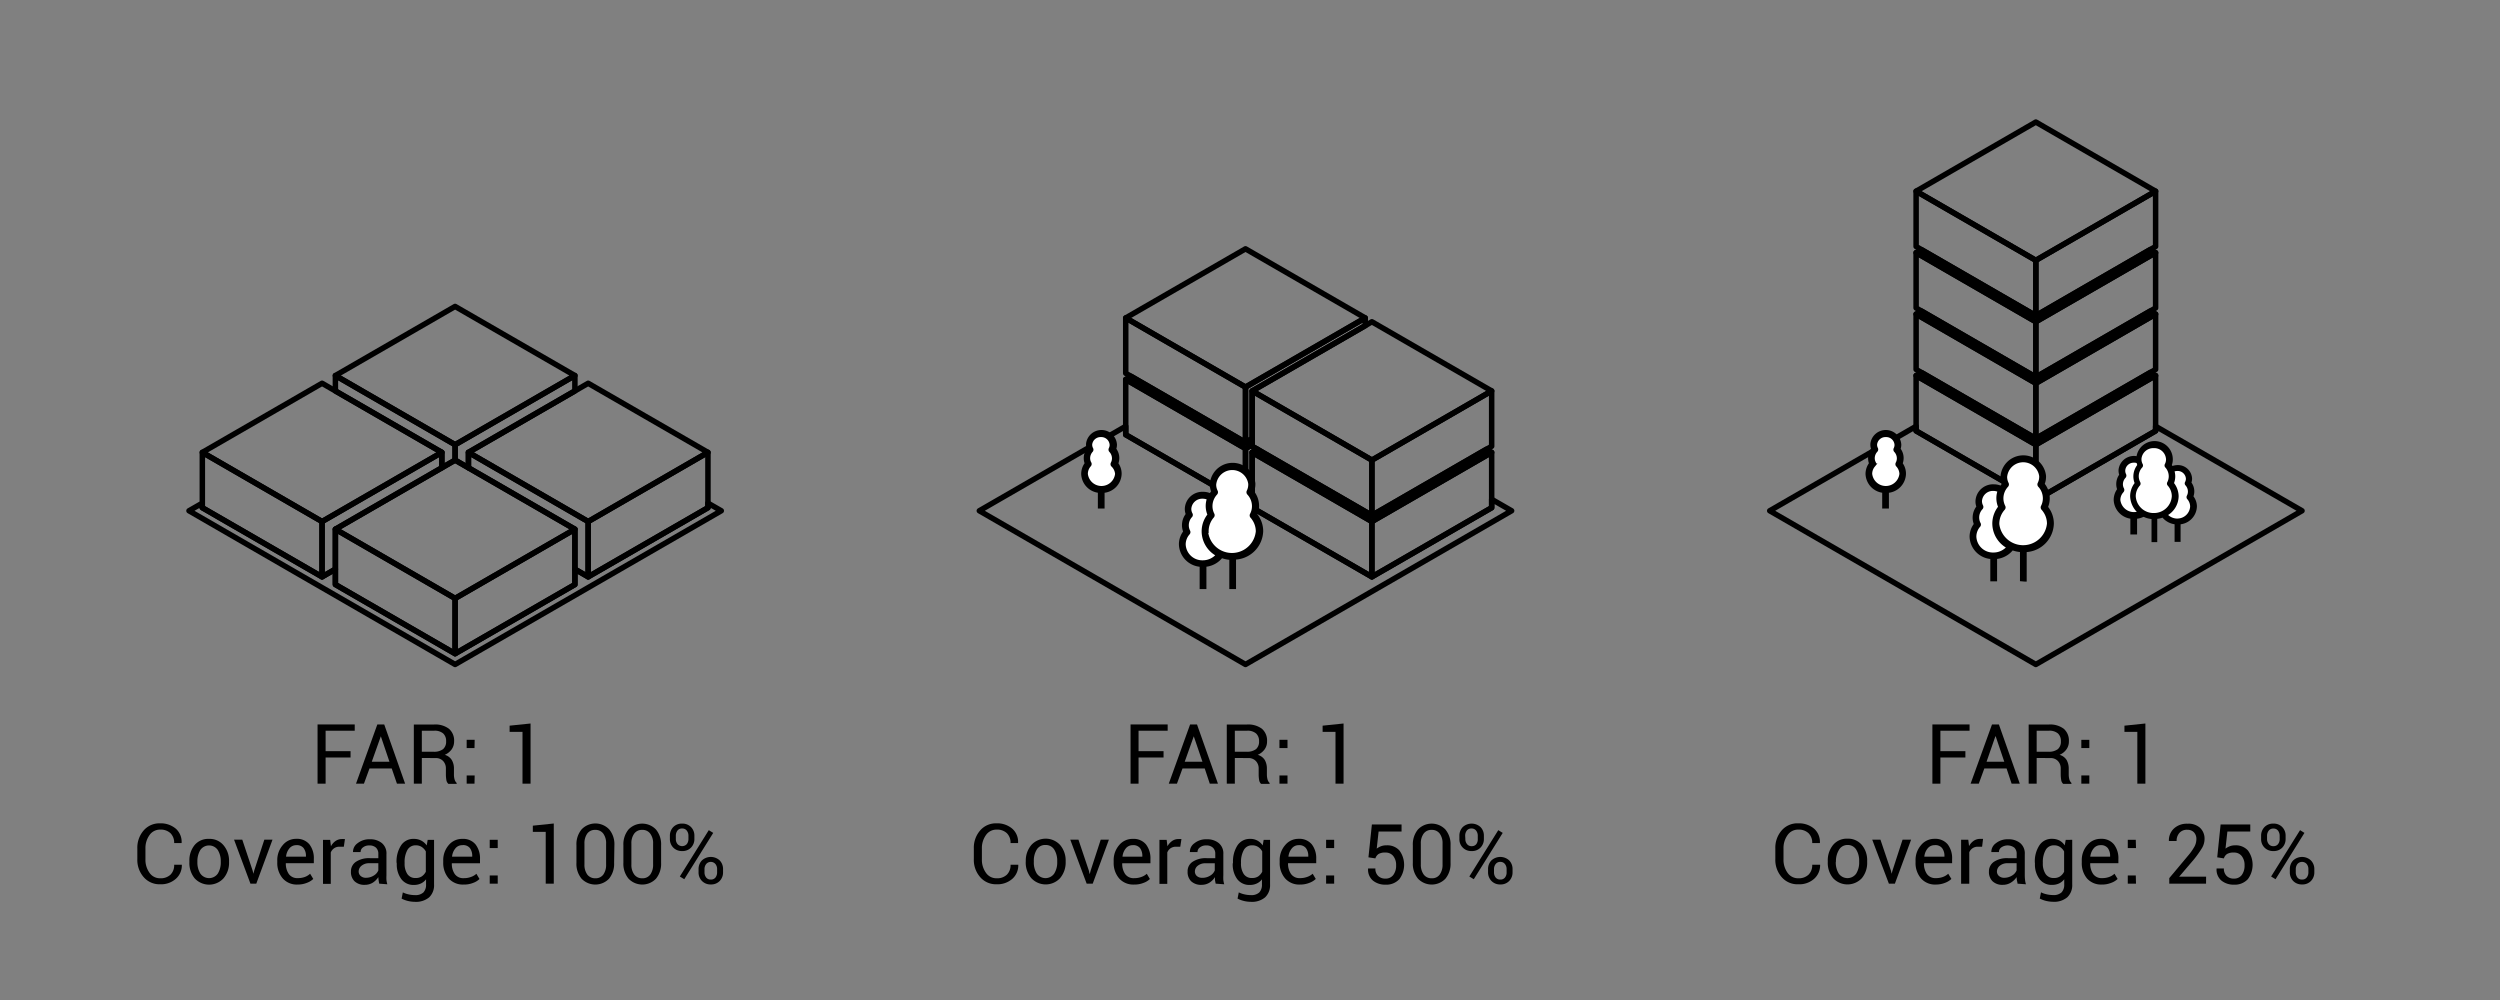 <svg xmlns="http://www.w3.org/2000/svg" width="450" height="180" viewBox="0 0 450 180"><rect x="0" y="0" width="450" height="180" fill="#808080" stroke="none"/><defs><style>.cls-1{fill:none;stroke-linecap:round;stroke-linejoin:round;stroke-width:0.99px;}.cls-1,.cls-3,.cls-4{stroke:#000;}.cls-2,.cls-4{fill:#fff;}.cls-3,.cls-4{stroke-miterlimit:10;stroke-width:0.57px;}</style></defs><title>diagrams</title><g id="Layer_1" data-name="Layer 1"><path d="M63.1,136.35H58.61v4.71H57.16V130.4h6.69v1.13H58.61v3.68H63.1Z"/><path d="M70.51,138.32h-4l-1,2.74H64.08l3.84-10.66h1.24l3.76,10.66H71.45Zm-3.59-1.21H70.1l-1.55-4.58h0Z"/><path d="M75.93,136.44v4.62H74.49V130.41h3.65a4.07,4.07,0,0,1,2.67.77,2.78,2.78,0,0,1,.93,2.26,2.47,2.47,0,0,1-.43,1.43,3,3,0,0,1-1.25,1,2.2,2.2,0,0,1,1.26.93,3,3,0,0,1,.39,1.59v1a3.06,3.06,0,0,0,.11.89,1.33,1.33,0,0,0,.38.65v.17H80.71a1.21,1.21,0,0,1-.37-.73,6.43,6.43,0,0,1-.08-1v-1a1.94,1.94,0,0,0-.5-1.39,1.81,1.81,0,0,0-1.36-.53Zm0-1.13H78a2.65,2.65,0,0,0,1.76-.47,1.77,1.77,0,0,0,.54-1.42,1.81,1.81,0,0,0-.52-1.39,2.3,2.3,0,0,0-1.63-.5H75.93Z"/><path d="M85.41,134.65H84v-1.48h1.44Zm0,6.41H84v-1.48h1.44Z"/><path d="M95.5,141.06H94.05v-9.33l-2.32,0v-1.11l3.77-.39Z"/><path d="M32.73,155.65l0,0a3.21,3.21,0,0,1-1.06,2.52,4,4,0,0,1-2.86,1,3.75,3.75,0,0,1-2.95-1.29,4.69,4.69,0,0,1-1.14-3.25v-1.89a4.73,4.73,0,0,1,1.14-3.26,3.74,3.74,0,0,1,2.95-1.28,4.18,4.18,0,0,1,2.88,1,3.18,3.18,0,0,1,1,2.55l0,0H31.35a2.39,2.39,0,0,0-.66-1.77,2.55,2.55,0,0,0-1.86-.65,2.29,2.29,0,0,0-1.93,1,4,4,0,0,0-.72,2.42v1.91a4,4,0,0,0,.72,2.43,2.28,2.28,0,0,0,1.93,1,2.55,2.55,0,0,0,1.86-.65,2.39,2.39,0,0,0,.66-1.79Z"/><path d="M34.09,155a4.35,4.35,0,0,1,.95-2.9A3.19,3.19,0,0,1,37.63,151a3.23,3.23,0,0,1,2.6,1.14,4.31,4.31,0,0,1,1,2.9v.16a4.31,4.31,0,0,1-1,2.9,3.53,3.53,0,0,1-5.19,0,4.34,4.34,0,0,1-.95-2.89Zm1.44.16a3.8,3.8,0,0,0,.53,2.08,1.92,1.92,0,0,0,3.15,0,3.8,3.8,0,0,0,.53-2.08V155A3.76,3.76,0,0,0,39.2,153a1.91,1.91,0,0,0-3.14,0,3.85,3.85,0,0,0-.53,2.08Z"/><path d="M45.48,156.73l.13.55h0l.14-.55,1.83-5.59h1.47l-2.92,7.92H45.08l-2.95-7.92h1.48Z"/><path d="M53.57,159.22a3.36,3.36,0,0,1-2.66-1.09,4.21,4.21,0,0,1-1-2.88v-.32a4.08,4.08,0,0,1,1-2.82,3.06,3.06,0,0,1,2.4-1.12,2.89,2.89,0,0,1,2.39,1,4.08,4.08,0,0,1,.79,2.63v.76H51.45l0,0a3.26,3.26,0,0,0,.53,1.93,1.84,1.84,0,0,0,1.61.75,3.63,3.63,0,0,0,1.29-.21,2.81,2.81,0,0,0,.94-.58l.57.94a3.33,3.33,0,0,1-1.12.69A4.47,4.47,0,0,1,53.57,159.22Zm-.23-7.09a1.57,1.57,0,0,0-1.25.58,2.71,2.71,0,0,0-.6,1.49v0h3.58v-.12a2.27,2.27,0,0,0-.43-1.43A1.52,1.52,0,0,0,53.34,152.13Z"/><path d="M61.89,152.41l-.74,0a1.65,1.65,0,0,0-1,.27,1.72,1.72,0,0,0-.61.76v5.66H58.14v-7.92h1.29l.14,1.15a2.67,2.67,0,0,1,.83-.95,2,2,0,0,1,1.14-.35,1.55,1.55,0,0,1,.31,0l.24,0Z"/><path d="M68.26,159.06c-.05-.24-.08-.45-.11-.63a5.11,5.11,0,0,1-.05-.55,3.32,3.32,0,0,1-1,1,2.67,2.67,0,0,1-1.4.39,2.55,2.55,0,0,1-1.88-.64,2.32,2.32,0,0,1-.65-1.74,2.06,2.06,0,0,1,.92-1.78,4.25,4.25,0,0,1,2.49-.64H68.1v-.78a1.47,1.47,0,0,0-.42-1.11,1.69,1.69,0,0,0-1.2-.4,1.73,1.73,0,0,0-1.14.35,1,1,0,0,0-.43.84H63.54l0,0a1.91,1.91,0,0,1,.81-1.58,3.38,3.38,0,0,1,2.23-.72,3.24,3.24,0,0,1,2.16.69,2.4,2.4,0,0,1,.82,2v3.82a7.37,7.37,0,0,0,0,.82,4.05,4.05,0,0,0,.16.77ZM65.87,158a2.63,2.63,0,0,0,1.41-.4,1.93,1.93,0,0,0,.82-.93v-1.29H66.48a2.1,2.1,0,0,0-1.39.44,1.34,1.34,0,0,0-.53,1,1.07,1.07,0,0,0,.33.83A1.37,1.37,0,0,0,65.87,158Z"/><path d="M71.38,155.25a5.26,5.26,0,0,1,.82-3.09A2.61,2.61,0,0,1,74.48,151a2.83,2.83,0,0,1,1.33.3,2.78,2.78,0,0,1,1,.88l.17-1h1.15v8a3,3,0,0,1-.88,2.34,3.69,3.69,0,0,1-2.56.81,5.73,5.73,0,0,1-1.24-.15,4.92,4.92,0,0,1-1.16-.43l.22-1.12a4.31,4.31,0,0,0,1,.35,5.25,5.25,0,0,0,1.16.14,2.1,2.1,0,0,0,1.54-.48,2,2,0,0,0,.48-1.46v-.9a2.57,2.57,0,0,1-.93.75,2.91,2.91,0,0,1-1.25.26,2.71,2.71,0,0,1-2.27-1.05,4.39,4.39,0,0,1-.82-2.77Zm1.45.15a3.33,3.33,0,0,0,.49,1.92,1.69,1.69,0,0,0,1.51.72,1.87,1.87,0,0,0,1.09-.29,2.23,2.23,0,0,0,.73-.84v-3.65a2.26,2.26,0,0,0-.73-.8,1.85,1.85,0,0,0-1.07-.3,1.65,1.65,0,0,0-1.53.86,4.41,4.41,0,0,0-.49,2.23Z"/><path d="M83.45,159.22a3.39,3.39,0,0,1-2.67-1.09,4.26,4.26,0,0,1-1-2.88v-.32a4.12,4.12,0,0,1,1-2.82A3.08,3.08,0,0,1,83.22,151a2.87,2.87,0,0,1,2.38,1,4.08,4.08,0,0,1,.8,2.63v.76H81.33l0,0a3.26,3.26,0,0,0,.52,1.93,1.85,1.85,0,0,0,1.62.75,3.62,3.62,0,0,0,1.28-.21,2.76,2.76,0,0,0,1-.58l.56.94a3.14,3.14,0,0,1-1.12.69A4.38,4.38,0,0,1,83.45,159.22Zm-.23-7.09a1.57,1.57,0,0,0-1.25.58,2.71,2.71,0,0,0-.6,1.49v0H85v-.12a2.33,2.33,0,0,0-.42-1.43A1.52,1.52,0,0,0,83.22,152.13Z"/><path d="M89.59,152.65H88.15v-1.48h1.44Zm0,6.41H88.15v-1.48h1.44Z"/><path d="M99.68,159.06H98.23v-9.33l-2.32,0v-1.11l3.77-.39Z"/><path d="M110.54,155.3a4.21,4.21,0,0,1-.91,2.86,3.42,3.42,0,0,1-4.95,0,4.17,4.17,0,0,1-.92-2.86v-3.14a4.2,4.2,0,0,1,.91-2.85,3.42,3.42,0,0,1,5,0,4.16,4.16,0,0,1,.92,2.85Zm-1.44-3.44a2.9,2.9,0,0,0-.51-1.81,1.71,1.71,0,0,0-1.45-.67,1.7,1.7,0,0,0-1.44.67,3,3,0,0,0-.5,1.81v3.73a3,3,0,0,0,.51,1.83,1.75,1.75,0,0,0,1.44.67,1.7,1.7,0,0,0,1.45-.67,3,3,0,0,0,.5-1.83Z"/><path d="M119,155.3a4.22,4.22,0,0,1-.92,2.86,3.41,3.41,0,0,1-4.94,0,4.17,4.17,0,0,1-.93-2.86v-3.14a4.21,4.21,0,0,1,.92-2.85,3.41,3.41,0,0,1,4.94,0,4.16,4.16,0,0,1,.93,2.85Zm-1.44-3.44a2.84,2.84,0,0,0-.52-1.81,1.7,1.7,0,0,0-1.45-.67,1.68,1.68,0,0,0-1.43.67,2.9,2.9,0,0,0-.51,1.81v3.73a2.91,2.91,0,0,0,.52,1.83,1.72,1.72,0,0,0,1.44.67,1.7,1.7,0,0,0,1.44-.67,3,3,0,0,0,.51-1.83Z"/><path d="M120.58,150.45a2.22,2.22,0,0,1,.6-1.57,2.1,2.1,0,0,1,1.6-.63,2.12,2.12,0,0,1,1.61.63,2.18,2.18,0,0,1,.6,1.57V151a2.17,2.17,0,0,1-.6,1.56,2.09,2.09,0,0,1-1.59.63,2.15,2.15,0,0,1-1.62-.63,2.17,2.17,0,0,1-.6-1.56Zm1.07.56a1.41,1.41,0,0,0,.3.92,1.13,1.13,0,0,0,1.68,0,1.49,1.49,0,0,0,.29-.93v-.56a1.48,1.48,0,0,0-.3-.93,1,1,0,0,0-.84-.38,1,1,0,0,0-.84.38,1.54,1.54,0,0,0-.29.93Zm1.52,7.25-.8-.49,5.21-8.34.8.49Zm2.57-1.81a2.22,2.22,0,0,1,.6-1.57,2.36,2.36,0,0,1,3.21,0,2.22,2.22,0,0,1,.6,1.57V157a2.2,2.2,0,0,1-.6,1.57,2.09,2.09,0,0,1-1.59.63,2.12,2.12,0,0,1-1.61-.63,2.16,2.16,0,0,1-.61-1.57Zm1.07.57a1.46,1.46,0,0,0,.3.93,1,1,0,0,0,.85.37,1,1,0,0,0,.83-.37,1.52,1.52,0,0,0,.29-.93v-.57a1.43,1.43,0,0,0-.3-.92,1.09,1.09,0,0,0-1.67,0,1.43,1.43,0,0,0-.3.92Z"/><path d="M209.44,136.35h-4.5v4.71H203.5V130.4h6.68v1.13h-5.24v3.68h4.5Z"/><path d="M216.85,138.32h-4l-1,2.74h-1.47l3.84-10.66h1.24l3.77,10.66h-1.47Zm-3.6-1.21h3.19l-1.56-4.58h0Z"/><path d="M222.27,136.44v4.62h-1.45V130.41h3.65a4.12,4.12,0,0,1,2.68.77,2.8,2.8,0,0,1,.92,2.26,2.4,2.4,0,0,1-.43,1.43,3,3,0,0,1-1.25,1,2.19,2.19,0,0,1,1.27.93,3.12,3.12,0,0,1,.38,1.59v1a3.44,3.44,0,0,0,.11.89,1.33,1.33,0,0,0,.38.65v.17H227a1.16,1.16,0,0,1-.36-.73,5.4,5.4,0,0,1-.08-1v-1a1.9,1.9,0,0,0-.51-1.39,1.8,1.8,0,0,0-1.35-.53Zm0-1.13h2.06a2.69,2.69,0,0,0,1.76-.47,1.77,1.77,0,0,0,.54-1.42,1.82,1.82,0,0,0-.53-1.39,2.3,2.3,0,0,0-1.63-.5h-2.2Z"/><path d="M231.75,134.65H230.3v-1.48h1.45Zm0,6.41H230.3v-1.48h1.45Z"/><path d="M241.84,141.06h-1.45v-9.33l-2.32,0v-1.11l3.77-.39Z"/><path d="M183.29,155.65v0a3.23,3.23,0,0,1-1.05,2.52,4.05,4.05,0,0,1-2.87,1,3.74,3.74,0,0,1-2.94-1.29,4.69,4.69,0,0,1-1.14-3.25v-1.89a4.73,4.73,0,0,1,1.14-3.26,3.73,3.73,0,0,1,2.94-1.28,4.14,4.14,0,0,1,2.88,1,3.15,3.15,0,0,1,1,2.55v0H181.9a2.39,2.39,0,0,0-.66-1.77,2.52,2.52,0,0,0-1.86-.65,2.29,2.29,0,0,0-1.92,1,4,4,0,0,0-.72,2.42v1.91a4,4,0,0,0,.72,2.43,2.27,2.27,0,0,0,1.92,1,2.52,2.52,0,0,0,1.86-.65,2.39,2.39,0,0,0,.66-1.79Z"/><path d="M184.64,155a4.35,4.35,0,0,1,1-2.9,3.51,3.51,0,0,1,5.18,0,4.32,4.32,0,0,1,1,2.9v.16a4.36,4.36,0,0,1-1,2.9,3.53,3.53,0,0,1-5.19,0,4.29,4.29,0,0,1-1-2.89Zm1.45.16a3.72,3.72,0,0,0,.53,2.08,1.91,1.91,0,0,0,3.14,0,3.72,3.72,0,0,0,.54-2.08V155a3.76,3.76,0,0,0-.54-2.08,1.77,1.77,0,0,0-1.58-.82,1.73,1.73,0,0,0-1.56.82,3.76,3.76,0,0,0-.53,2.08Z"/><path d="M196,156.73l.12.55h.05l.14-.55,1.82-5.59h1.47l-2.91,7.92h-1.09l-2.95-7.92h1.47Z"/><path d="M204.13,159.22a3.39,3.39,0,0,1-2.67-1.09,4.26,4.26,0,0,1-1-2.88v-.32a4.12,4.12,0,0,1,1-2.82A3.08,3.08,0,0,1,203.9,151a2.87,2.87,0,0,1,2.38,1,4.08,4.08,0,0,1,.8,2.63v.76H202l0,0a3.26,3.26,0,0,0,.52,1.93,1.85,1.85,0,0,0,1.62.75,3.62,3.62,0,0,0,1.28-.21,2.76,2.76,0,0,0,1-.58l.56.94a3.14,3.14,0,0,1-1.12.69A4.38,4.38,0,0,1,204.13,159.22Zm-.23-7.09a1.57,1.57,0,0,0-1.25.58,2.71,2.71,0,0,0-.6,1.49v0h3.57v-.12a2.33,2.33,0,0,0-.42-1.43A1.52,1.52,0,0,0,203.9,152.13Z"/><path d="M212.45,152.41l-.74,0a1.68,1.68,0,0,0-1,.27,1.7,1.7,0,0,0-.6.76v5.66H208.7v-7.92H210l.14,1.15a2.79,2.79,0,0,1,.84-.95,1.92,1.92,0,0,1,1.13-.35,1.55,1.55,0,0,1,.31,0,1.11,1.11,0,0,1,.24,0Z"/><path d="M218.82,159.06q-.07-.36-.12-.63a5.09,5.09,0,0,1,0-.55,3.32,3.32,0,0,1-1,1,2.69,2.69,0,0,1-1.4.39,2.59,2.59,0,0,1-1.89-.64,2.32,2.32,0,0,1-.64-1.74,2,2,0,0,1,.92-1.78,4.25,4.25,0,0,1,2.49-.64h1.57v-.78a1.44,1.44,0,0,0-.43-1.11,1.66,1.66,0,0,0-1.2-.4,1.68,1.68,0,0,0-1.13.35,1,1,0,0,0-.44.84h-1.37v0a1.86,1.86,0,0,1,.81-1.58,3.33,3.33,0,0,1,2.22-.72,3.26,3.26,0,0,1,2.17.69,2.4,2.4,0,0,1,.82,2v3.82a7.38,7.38,0,0,0,0,.82,5,5,0,0,0,.16.77Zm-2.4-1.05a2.64,2.64,0,0,0,1.42-.4,1.93,1.93,0,0,0,.82-.93v-1.29H217a2.13,2.13,0,0,0-1.4.44,1.32,1.32,0,0,0-.52,1,1.07,1.07,0,0,0,.33.83A1.35,1.35,0,0,0,216.42,158Z"/><path d="M221.94,155.25a5.33,5.33,0,0,1,.81-3.09A2.64,2.64,0,0,1,225,151a2.59,2.59,0,0,1,2.28,1.18l.18-1h1.15v8a3,3,0,0,1-.89,2.34,3.66,3.66,0,0,1-2.56.81,5.57,5.57,0,0,1-1.23-.15,5.18,5.18,0,0,1-1.17-.43l.22-1.12a4.57,4.57,0,0,0,1,.35,5.18,5.18,0,0,0,1.16.14,2.09,2.09,0,0,0,1.53-.48,2,2,0,0,0,.48-1.46v-.9a2.42,2.42,0,0,1-.93.75,2.88,2.88,0,0,1-1.25.26,2.72,2.72,0,0,1-2.27-1.05,4.45,4.45,0,0,1-.81-2.77Zm1.44.15a3.33,3.33,0,0,0,.49,1.92,1.71,1.71,0,0,0,1.52.72,1.89,1.89,0,0,0,1.09-.29,2.3,2.3,0,0,0,.72-.84v-3.65a2.15,2.15,0,0,0-.72-.8,1.9,1.9,0,0,0-1.08-.3,1.63,1.63,0,0,0-1.52.86,4.41,4.41,0,0,0-.5,2.23Z"/><path d="M234,159.22a3.37,3.37,0,0,1-2.66-1.09,4.21,4.21,0,0,1-1-2.88v-.32a4.08,4.08,0,0,1,1-2.82,3.06,3.06,0,0,1,2.4-1.12,2.89,2.89,0,0,1,2.39,1,4.08,4.08,0,0,1,.79,2.63v.76h-5.07l0,0a3.26,3.26,0,0,0,.53,1.93,1.84,1.84,0,0,0,1.61.75,3.63,3.63,0,0,0,1.29-.21,2.86,2.86,0,0,0,1-.58l.56.94a3.24,3.24,0,0,1-1.12.69A4.43,4.43,0,0,1,234,159.22Zm-.23-7.09a1.55,1.55,0,0,0-1.24.58,2.72,2.72,0,0,0-.61,1.49l0,0h3.57v-.12a2.27,2.27,0,0,0-.43-1.43A1.51,1.51,0,0,0,233.77,152.13Z"/><path d="M240.15,152.65H238.7v-1.48h1.45Zm0,6.41H238.7v-1.48h1.45Z"/><path d="M246.32,154.32l.62-5.92h5.34v1.28h-4.13l-.34,3.07a3.29,3.29,0,0,1,.76-.42,2.59,2.59,0,0,1,1-.17,2.92,2.92,0,0,1,2.32.92,4.34,4.34,0,0,1,0,5.16,3.18,3.18,0,0,1-2.51,1,3.47,3.47,0,0,1-2.26-.74,2.56,2.56,0,0,1-.86-2.18v0h1.31a1.76,1.76,0,0,0,.5,1.35,1.8,1.8,0,0,0,1.3.48,1.71,1.71,0,0,0,1.42-.65,2.75,2.75,0,0,0,.51-1.76,2.54,2.54,0,0,0-.51-1.65,1.73,1.73,0,0,0-1.42-.63,2.25,2.25,0,0,0-1.23.26,1.5,1.5,0,0,0-.57.79Z"/><path d="M261.1,155.3a4.22,4.22,0,0,1-.92,2.86,3.41,3.41,0,0,1-4.94,0,4.17,4.17,0,0,1-.93-2.86v-3.14a4.21,4.21,0,0,1,.92-2.85,3.41,3.41,0,0,1,4.94,0,4.16,4.16,0,0,1,.93,2.85Zm-1.44-3.44a2.9,2.9,0,0,0-.51-1.81,1.73,1.73,0,0,0-1.45-.67,1.7,1.7,0,0,0-1.44.67,2.9,2.9,0,0,0-.51,1.81v3.73a3,3,0,0,0,.52,1.83,1.72,1.72,0,0,0,1.44.67,1.68,1.68,0,0,0,1.44-.67,3,3,0,0,0,.51-1.83Z"/><path d="M262.69,150.45a2.22,2.22,0,0,1,.6-1.57,2.36,2.36,0,0,1,3.21,0,2.18,2.18,0,0,1,.6,1.57V151a2.17,2.17,0,0,1-.6,1.56,2.09,2.09,0,0,1-1.59.63,2.11,2.11,0,0,1-2.22-2.19Zm1.07.56a1.41,1.41,0,0,0,.3.92,1,1,0,0,0,.85.38,1,1,0,0,0,.83-.37A1.49,1.49,0,0,0,266,151v-.56a1.48,1.48,0,0,0-.3-.93,1,1,0,0,0-.84-.38,1,1,0,0,0-.84.38,1.54,1.54,0,0,0-.29.93Zm1.52,7.25-.8-.49,5.21-8.34.8.49Zm2.57-1.81a2.22,2.22,0,0,1,.6-1.57,2.36,2.36,0,0,1,3.21,0,2.22,2.22,0,0,1,.6,1.57V157a2.2,2.2,0,0,1-.6,1.57,2.09,2.09,0,0,1-1.59.63,2.12,2.12,0,0,1-1.61-.63,2.21,2.21,0,0,1-.61-1.57Zm1.07.57a1.46,1.46,0,0,0,.3.93,1,1,0,0,0,.85.37,1,1,0,0,0,.83-.37,1.45,1.45,0,0,0,.29-.93v-.57a1.43,1.43,0,0,0-.3-.92,1,1,0,0,0-.83-.39,1,1,0,0,0-.84.39,1.43,1.43,0,0,0-.3.92Z"/><path d="M353.77,136.35h-4.5v4.71h-1.44V130.4h6.69v1.13h-5.25v3.68h4.5Z"/><path d="M361.18,138.32h-4l-1,2.74h-1.47l3.85-10.66h1.24l3.76,10.66h-1.47Zm-3.6-1.21h3.19l-1.55-4.58h-.05Z"/><path d="M366.6,136.44v4.62h-1.44V130.41h3.65a4.1,4.1,0,0,1,2.67.77,2.8,2.8,0,0,1,.92,2.26,2.4,2.4,0,0,1-.43,1.43,2.89,2.89,0,0,1-1.25,1,2.19,2.19,0,0,1,1.27.93,3.12,3.12,0,0,1,.38,1.59v1a3.44,3.44,0,0,0,.11.89,1.41,1.41,0,0,0,.38.65v.17h-1.48a1.16,1.16,0,0,1-.37-.73,6.43,6.43,0,0,1-.08-1v-1a1.9,1.9,0,0,0-.51-1.39,1.77,1.77,0,0,0-1.35-.53Zm0-1.13h2.06a2.69,2.69,0,0,0,1.76-.47,1.77,1.77,0,0,0,.54-1.42,1.85,1.85,0,0,0-.52-1.39,2.32,2.32,0,0,0-1.63-.5H366.6Z"/><path d="M376.08,134.65h-1.44v-1.48h1.44Zm0,6.41h-1.44v-1.48h1.44Z"/><path d="M386.17,141.06h-1.45v-9.33l-2.32,0v-1.11l3.77-.39Z"/><path d="M327.62,155.65l0,0a3.24,3.24,0,0,1-1.06,2.52,4,4,0,0,1-2.86,1,3.75,3.75,0,0,1-3-1.29,4.69,4.69,0,0,1-1.14-3.25v-1.89a4.73,4.73,0,0,1,1.14-3.26,3.74,3.74,0,0,1,3-1.28,4.18,4.18,0,0,1,2.88,1,3.18,3.18,0,0,1,1,2.55l0,0h-1.38a2.39,2.39,0,0,0-.66-1.77,2.55,2.55,0,0,0-1.86-.65,2.29,2.29,0,0,0-1.93,1,4,4,0,0,0-.72,2.42v1.91a4,4,0,0,0,.72,2.43,2.28,2.28,0,0,0,1.93,1,2.55,2.55,0,0,0,1.86-.65,2.39,2.39,0,0,0,.66-1.79Z"/><path d="M329,155a4.35,4.35,0,0,1,.95-2.9,3.19,3.19,0,0,1,2.58-1.14,3.23,3.23,0,0,1,2.61,1.14,4.31,4.31,0,0,1,.95,2.9v.16a4.31,4.31,0,0,1-.95,2.9,3.53,3.53,0,0,1-5.19,0,4.28,4.28,0,0,1-.95-2.89Zm1.44.16a3.8,3.8,0,0,0,.53,2.08,1.92,1.92,0,0,0,3.15,0,3.8,3.8,0,0,0,.53-2.08V155a3.76,3.76,0,0,0-.54-2.08,1.76,1.76,0,0,0-1.58-.82A1.74,1.74,0,0,0,331,153a3.85,3.85,0,0,0-.53,2.08Z"/><path d="M340.37,156.73l.13.55h0l.14-.55,1.82-5.59H344l-2.92,7.92H340l-3-7.92h1.48Z"/><path d="M348.46,159.22a3.36,3.36,0,0,1-2.66-1.09,4.21,4.21,0,0,1-1-2.88v-.32a4.08,4.08,0,0,1,1-2.82,3.06,3.06,0,0,1,2.4-1.12,2.89,2.89,0,0,1,2.39,1,4.08,4.08,0,0,1,.79,2.63v.76h-5.07l0,0a3.26,3.26,0,0,0,.53,1.93,1.84,1.84,0,0,0,1.61.75,3.54,3.54,0,0,0,1.28-.21,2.76,2.76,0,0,0,.95-.58l.57.94a3.33,3.33,0,0,1-1.12.69A4.47,4.47,0,0,1,348.46,159.22Zm-.23-7.09a1.57,1.57,0,0,0-1.25.58,2.71,2.71,0,0,0-.6,1.49v0H350v-.12a2.27,2.27,0,0,0-.43-1.43A1.52,1.52,0,0,0,348.23,152.13Z"/><path d="M356.78,152.41l-.74,0a1.62,1.62,0,0,0-1.57,1v5.66H353v-7.92h1.29l.14,1.15a2.67,2.67,0,0,1,.83-.95,2,2,0,0,1,1.14-.35,1.55,1.55,0,0,1,.31,0l.24,0Z"/><path d="M363.15,159.06c0-.24-.09-.45-.11-.63a5.11,5.11,0,0,1-.05-.55,3.32,3.32,0,0,1-1.05,1,2.67,2.67,0,0,1-1.4.39,2.55,2.55,0,0,1-1.88-.64,2.32,2.32,0,0,1-.65-1.74,2.06,2.06,0,0,1,.92-1.78,4.25,4.25,0,0,1,2.49-.64H363v-.78a1.47,1.47,0,0,0-.42-1.11,2,2,0,0,0-2.34-.05,1,1,0,0,0-.43.84h-1.37l0,0a1.91,1.91,0,0,1,.81-1.58,3.36,3.36,0,0,1,2.23-.72,3.24,3.24,0,0,1,2.16.69,2.4,2.4,0,0,1,.82,2v3.82a7.37,7.37,0,0,0,.05.82,4.05,4.05,0,0,0,.16.77ZM360.76,158a2.63,2.63,0,0,0,1.41-.4,1.93,1.93,0,0,0,.82-.93v-1.29h-1.62a2.1,2.1,0,0,0-1.39.44,1.34,1.34,0,0,0-.53,1,1.07,1.07,0,0,0,.33.83A1.37,1.37,0,0,0,360.76,158Z"/><path d="M366.27,155.25a5.26,5.26,0,0,1,.82-3.09,2.61,2.61,0,0,1,2.28-1.17,2.86,2.86,0,0,1,1.33.3,2.66,2.66,0,0,1,.95.88l.18-1H373v8a3,3,0,0,1-.89,2.34,3.65,3.65,0,0,1-2.55.81,5.73,5.73,0,0,1-1.24-.15,4.92,4.92,0,0,1-1.16-.43l.22-1.12a4.31,4.31,0,0,0,1,.35,5.25,5.25,0,0,0,1.16.14,2.1,2.1,0,0,0,1.54-.48,2,2,0,0,0,.48-1.46v-.9a2.57,2.57,0,0,1-.93.75,2.91,2.91,0,0,1-1.25.26,2.71,2.71,0,0,1-2.27-1.05,4.39,4.39,0,0,1-.82-2.77Zm1.44.15a3.33,3.33,0,0,0,.5,1.92,1.69,1.69,0,0,0,1.51.72,1.87,1.87,0,0,0,1.09-.29,2.23,2.23,0,0,0,.73-.84v-3.65a2.26,2.26,0,0,0-.73-.8,1.87,1.87,0,0,0-1.07-.3,1.65,1.65,0,0,0-1.53.86,4.41,4.41,0,0,0-.5,2.23Z"/><path d="M378.33,159.22a3.39,3.39,0,0,1-2.66-1.09,4.26,4.26,0,0,1-.95-2.88v-.32a4.07,4.07,0,0,1,1-2.82,3.08,3.08,0,0,1,2.41-1.12,2.87,2.87,0,0,1,2.38,1,4.08,4.08,0,0,1,.8,2.63v.76h-5.07l0,0a3.26,3.26,0,0,0,.52,1.93,1.84,1.84,0,0,0,1.61.75,3.63,3.63,0,0,0,1.29-.21,2.86,2.86,0,0,0,.95-.58l.56.94a3.14,3.14,0,0,1-1.12.69A4.4,4.4,0,0,1,378.33,159.22Zm-.22-7.09a1.55,1.55,0,0,0-1.25.58,2.8,2.8,0,0,0-.61,1.49l0,0h3.57v-.12a2.33,2.33,0,0,0-.42-1.43A1.53,1.53,0,0,0,378.11,152.13Z"/><path d="M384.48,152.65H383v-1.48h1.44Zm0,6.41H383v-1.48h1.44Z"/><path d="M397.09,159.06h-6.62v-1l3.35-4a10,10,0,0,0,1.21-1.72,2.93,2.93,0,0,0,.32-1.3,1.72,1.72,0,0,0-.43-1.21,1.57,1.57,0,0,0-1.2-.47,1.78,1.78,0,0,0-1.44.58,2.13,2.13,0,0,0-.49,1.44H390.4l0,0a2.91,2.91,0,0,1,.87-2.21,3.36,3.36,0,0,1,2.47-.9A3.1,3.1,0,0,1,396,149a2.67,2.67,0,0,1,.82,2,3.27,3.27,0,0,1-.46,1.65,19.87,19.87,0,0,1-1.42,2l-2.69,3.15,0,0h4.85Z"/><path d="M399.1,154.32l.61-5.92h5.34v1.28h-4.12l-.34,3.07a3.1,3.1,0,0,1,.76-.42,2.55,2.55,0,0,1,.95-.17,2.92,2.92,0,0,1,2.32.92,4.34,4.34,0,0,1,0,5.16,3.18,3.18,0,0,1-2.51,1,3.45,3.45,0,0,1-2.26-.74,2.56,2.56,0,0,1-.86-2.18v0h1.31a1.76,1.76,0,0,0,.5,1.35,1.78,1.78,0,0,0,1.3.48,1.71,1.71,0,0,0,1.42-.65,2.81,2.81,0,0,0,.5-1.76,2.54,2.54,0,0,0-.51-1.65,1.71,1.71,0,0,0-1.41-.63,2.25,2.25,0,0,0-1.23.26,1.45,1.45,0,0,0-.57.79Z"/><path d="M407,150.45a2.22,2.22,0,0,1,.6-1.57,2.12,2.12,0,0,1,1.61-.63,2.1,2.1,0,0,1,1.6.63,2.18,2.18,0,0,1,.6,1.57V151a2.21,2.21,0,0,1-.59,1.56,2.1,2.1,0,0,1-1.6.63A2.12,2.12,0,0,1,407,151Zm1.07.56a1.41,1.41,0,0,0,.3.92,1,1,0,0,0,.85.38,1,1,0,0,0,.83-.37,1.44,1.44,0,0,0,.29-.93v-.56a1.54,1.54,0,0,0-.29-.93,1,1,0,0,0-.84-.38,1,1,0,0,0-.84.38,1.48,1.48,0,0,0-.3.93Zm1.53,7.25-.8-.49,5.21-8.34.79.49Zm2.57-1.81a2.22,2.22,0,0,1,.6-1.57,2.35,2.35,0,0,1,3.2,0,2.22,2.22,0,0,1,.61,1.57V157a2.2,2.2,0,0,1-.6,1.57,2.09,2.09,0,0,1-1.59.63,2.13,2.13,0,0,1-1.62-.63,2.2,2.2,0,0,1-.6-1.57Zm1.07.57a1.52,1.52,0,0,0,.29.93,1,1,0,0,0,.86.37,1,1,0,0,0,.82-.37,1.46,1.46,0,0,0,.3-.93v-.57a1.43,1.43,0,0,0-.3-.92,1.1,1.1,0,0,0-1.68,0,1.49,1.49,0,0,0-.29.92Z"/></g><g id="Layer_4" data-name="Layer 4"><polygon class="cls-1" points="268.5 81.43 268.5 91.39 246.94 103.83 246.94 93.88 268.5 81.43"/><polygon class="cls-1" points="224.19 80.74 224.19 90.7 202.63 78.25 202.63 68.3 224.19 80.74"/><polygon class="cls-1" points="127.43 81.43 127.43 91.39 105.87 103.83 105.87 93.88 127.43 81.43"/><polygon class="cls-1" points="81.92 80.05 81.92 82.82 79.53 84.2 79.53 81.43 60.37 70.37 60.37 67.6 81.92 80.05"/><polygon class="cls-1" points="103.48 95.26 81.92 107.71 60.37 95.26 79.53 84.2 81.92 82.82 84.32 84.2 103.48 95.26"/><polygon class="cls-1" points="103.48 67.6 103.48 70.37 84.32 81.43 84.32 84.2 81.92 82.82 81.92 80.05 103.48 67.6"/><polygon class="cls-1" points="79.53 81.43 57.97 93.88 36.42 81.43 57.97 68.99 60.37 70.37 79.53 81.43"/><polygon class="cls-1" points="224.19 69.68 224.19 79.63 203.59 67.74 202.63 67.19 202.63 57.23 224.19 69.68"/><polygon class="cls-1" points="245.74 57.23 224.19 69.68 202.63 57.23 224.19 44.79 245.74 57.23"/><polygon class="cls-1" points="268.5 70.37 268.5 80.33 267.54 80.88 246.94 92.77 246.94 82.82 268.5 70.37"/><polygon class="cls-1" points="246.94 93.88 246.94 103.83 225.39 91.39 225.39 81.43 246.94 93.88"/><polygon class="cls-1" points="268.5 70.37 246.94 82.82 225.39 70.37 245.74 58.62 246.94 57.92 268.5 70.37"/><polygon class="cls-1" points="246.94 82.82 246.94 92.77 226.35 80.88 225.39 80.33 225.39 70.37 246.94 82.82"/><polygon class="cls-1" points="103.48 67.6 81.92 80.05 60.37 67.6 81.92 55.16 103.48 67.6"/><polygon class="cls-1" points="105.87 93.88 105.87 103.83 103.48 102.45 103.48 95.26 84.32 84.2 84.32 81.43 105.87 93.88"/><polygon class="cls-1" points="127.43 81.43 105.87 93.88 84.32 81.43 103.48 70.37 105.87 68.99 127.43 81.43"/><polygon class="cls-1" points="81.92 107.71 81.92 117.66 60.37 105.22 60.37 95.26 81.92 107.71"/><polygon class="cls-1" points="103.48 95.26 103.48 105.22 81.92 117.66 81.92 107.71 103.48 95.26"/><polygon class="cls-1" points="79.53 81.43 79.53 84.2 60.37 95.26 60.37 102.45 57.97 103.83 57.97 93.88 79.53 81.43"/><polygon class="cls-1" points="129.83 91.94 81.92 119.6 34.02 91.94 36.06 90.77 36.42 91.39 57.97 103.83 60.37 102.45 60.37 105.22 81.92 117.66 103.48 105.22 103.48 102.45 105.87 103.83 127.43 91.39 127.43 90.56 129.83 91.94"/><polygon class="cls-1" points="272.09 91.94 224.19 119.6 176.28 91.94 202.63 76.73 202.63 78.25 224.19 90.7 225.39 90.01 225.39 91.39 246.94 103.83 268.5 91.39 268.5 89.87 272.09 91.94"/><polygon class="cls-1" points="366.45 80.05 366.45 90.01 344.9 77.56 344.9 67.6 366.45 80.05"/><polygon class="cls-1" points="57.97 93.88 57.97 103.83 36.42 91.39 36.42 81.43 57.97 93.88"/><polygon class="cls-1" points="388.01 56.54 388.01 66.5 387.05 67.05 366.45 78.94 366.45 68.99 388.01 56.54"/><polygon class="cls-1" points="245.74 57.23 245.74 58.62 225.39 70.37 225.39 78.94 224.19 79.63 224.19 69.68 245.74 57.23"/><polygon class="cls-1" points="268.5 81.43 246.94 93.88 225.39 81.43 226.35 80.88 246.94 92.77 267.54 80.88 268.5 81.43"/><polygon class="cls-1" points="388.01 67.6 388.01 77.56 366.45 90.01 366.45 80.05 388.01 67.6"/><polygon class="cls-1" points="388.01 67.6 366.45 80.05 344.9 67.6 345.85 67.05 345.86 67.05 366.45 78.94 387.05 67.05 388.01 67.6"/><polygon class="cls-1" points="226.35 80.88 225.39 81.43 225.39 90.01 224.19 90.7 224.19 80.74 225.39 80.05 225.39 80.33 226.35 80.88"/><polygon class="cls-1" points="225.39 78.94 225.39 80.05 224.19 80.74 202.63 68.3 203.59 67.74 224.19 79.63 225.39 78.94"/><polygon class="cls-1" points="388.01 34.42 388.01 44.37 387.05 44.92 366.45 56.82 366.45 46.86 388.01 34.42"/><polygon class="cls-1" points="366.45 46.86 366.45 56.82 345.85 44.93 344.9 44.37 344.9 34.42 366.45 46.86"/><polygon class="cls-1" points="388.01 34.42 366.45 46.86 344.9 34.42 366.45 21.97 388.01 34.42"/><polygon class="cls-1" points="388.01 45.48 388.01 55.43 387.05 55.99 366.45 67.88 366.45 57.92 388.01 45.48"/><polygon class="cls-1" points="366.45 68.99 366.45 78.94 345.86 67.05 345.85 67.05 344.9 66.5 344.9 56.54 366.45 68.99"/><polygon class="cls-1" points="388.01 56.54 366.45 68.99 344.9 56.54 345.86 55.99 366.45 67.88 387.05 55.99 388.01 56.54"/><polygon class="cls-1" points="366.45 57.92 366.45 67.88 345.86 55.99 344.9 55.43 344.9 45.48 366.45 57.92"/><polygon class="cls-1" points="388.01 45.48 366.45 57.92 344.9 45.48 345.85 44.93 366.45 56.82 387.05 44.92 387.05 44.93 388.01 45.48"/><polygon class="cls-1" points="414.36 91.94 366.45 119.6 318.55 91.94 344.9 76.73 344.9 77.56 366.45 90.01 388.01 77.56 388.01 76.73 414.36 91.94"/></g><g id="Layer_5" data-name="Layer 5"><path class="cls-2" d="M213.14,98a3.27,3.27,0,0,0,3.39,3.12,3.48,3.48,0,0,0,2.71-1.26,4.81,4.81,0,0,1-2.61-4.21,4.7,4.7,0,0,1,1.07-3,4,4,0,0,1-.34-1.59,3.88,3.88,0,0,1,.24-1.35,2.47,2.47,0,0,0-1.07-.25,2.25,2.25,0,0,0-2.33,2.13,2,2,0,0,0,.22.89.32.32,0,0,1,0,.36,2.45,2.45,0,0,0-.67,1.68,2.37,2.37,0,0,0,.26,1.1.32.32,0,0,1-.05.36A3,3,0,0,0,213.14,98Z"/><path class="cls-2" d="M217.27,95.68a4.6,4.6,0,0,0,9.16,0,4,4,0,0,0-.77-2.34,3.07,3.07,0,0,0-.28-.35.34.34,0,0,1,0-.37,3.24,3.24,0,0,0,.36-1.49,3.36,3.36,0,0,0-.91-2.28.34.34,0,0,1-.05-.37,2.7,2.7,0,0,0,.29-1.21v-.15a3.19,3.19,0,0,0-6.34.15,2.7,2.7,0,0,0,.29,1.21.34.34,0,0,1-.05.37,3.36,3.36,0,0,0-.91,2.28,3.24,3.24,0,0,0,.36,1.49.34.34,0,0,1-.05.37A4.06,4.06,0,0,0,217.27,95.68Z"/><path class="cls-3" d="M212.49,98a3.88,3.88,0,0,0,3.73,3.75v4l.65,0v-4a4.1,4.1,0,0,0,3-1.61,5.26,5.26,0,0,0,1.69.36l0,5.25.58,0h.06v-5.3a5,5,0,0,0,4.89-4.85,4.63,4.63,0,0,0-.89-2.72l-.19-.24a3.82,3.82,0,0,0,.34-1.59,4,4,0,0,0-.94-2.56,3.26,3.26,0,0,0,.27-1.3,1.09,1.09,0,0,0,0-.18,3.83,3.83,0,0,0-7.63.18,3.26,3.26,0,0,0,.27,1.3,4.83,4.83,0,0,0-.42.62,3.13,3.13,0,0,0-1.35-.3,2.88,2.88,0,0,0-3,2.77,2.55,2.55,0,0,0,.19,1,3.07,3.07,0,0,0-.46,3.14A3.6,3.6,0,0,0,212.49,98Zm4.78-2.35a4.06,4.06,0,0,1,1-2.69.34.34,0,0,0,.05-.37,3.24,3.24,0,0,1-.36-1.49,3.36,3.36,0,0,1,.91-2.28.34.34,0,0,0,.05-.37,2.7,2.7,0,0,1-.29-1.21,3.19,3.19,0,0,1,6.34-.15v.15a2.7,2.7,0,0,1-.29,1.21.34.34,0,0,0,.05.37,3.36,3.36,0,0,1,.91,2.28,3.24,3.24,0,0,1-.36,1.49.34.34,0,0,0,0,.37,3.07,3.07,0,0,1,.28.35,4,4,0,0,1,.77,2.34,4.6,4.6,0,0,1-9.16,0ZM213.14,98a3,3,0,0,1,.77-2,.32.32,0,0,0,.05-.36,2.37,2.37,0,0,1-.26-1.1,2.45,2.45,0,0,1,.67-1.68.32.32,0,0,0,0-.36,2,2,0,0,1-.22-.89,2.25,2.25,0,0,1,2.33-2.13,2.47,2.47,0,0,1,1.07.25,3.88,3.88,0,0,0-.24,1.35,4,4,0,0,0,.34,1.59,4.7,4.7,0,0,0-1.07,3,4.81,4.81,0,0,0,2.61,4.21,3.48,3.48,0,0,1-2.71,1.26A3.27,3.27,0,0,1,213.14,98Z"/><path class="cls-3" d="M201,83.44a2.75,2.75,0,0,0,.19-1,2.59,2.59,0,0,0-.57-1.61,2.17,2.17,0,0,0,.15-.79,2.51,2.51,0,0,0-5-.12s0,.08,0,.12a2.17,2.17,0,0,0,.15.79,2.65,2.65,0,0,0-.56,1.61,2.55,2.55,0,0,0,.19,1l-.08.09a3.08,3.08,0,0,0-.57,1.77,3.26,3.26,0,0,0,3,3.14v2.81l.64,0V88.44a3.25,3.25,0,0,0,3.07-3.14A3,3,0,0,0,201,83.44Zm-2.73,4.37a2.64,2.64,0,0,1-2.74-2.51,2.34,2.34,0,0,1,.46-1.39l.17-.21a.32.32,0,0,0,0-.36,1.82,1.82,0,0,1-.22-.88,2,2,0,0,1,.54-1.34.32.32,0,0,0,0-.36,1.6,1.6,0,0,1-.17-.7V80a1.8,1.8,0,0,1,1.86-1.61,1.78,1.78,0,0,1,1.85,1.7,1.6,1.6,0,0,1-.17.7.32.32,0,0,0,.05.36,2,2,0,0,1,.54,1.34,1.93,1.93,0,0,1-.21.88.34.34,0,0,0,0,.36,2.38,2.38,0,0,1,.63,1.6A2.64,2.64,0,0,1,198.29,87.81Z"/><path class="cls-4" d="M201,85.3a2.75,2.75,0,0,1-5.47,0,2.34,2.34,0,0,1,.46-1.39l.17-.21a.32.32,0,0,0,0-.36,1.82,1.82,0,0,1-.22-.88,2,2,0,0,1,.54-1.34.32.32,0,0,0,0-.36,1.6,1.6,0,0,1-.17-.7V80a1.8,1.8,0,0,1,1.86-1.61,1.78,1.78,0,0,1,1.85,1.7,1.6,1.6,0,0,1-.17.7.32.32,0,0,0,.05.36,2,2,0,0,1,.54,1.34,1.93,1.93,0,0,1-.21.88.34.34,0,0,0,0,.36A2.38,2.38,0,0,1,201,85.3Z"/><path class="cls-2" d="M355.46,96.6a3.27,3.27,0,0,0,3.39,3.12,3.48,3.48,0,0,0,2.71-1.26A4.81,4.81,0,0,1,359,94.25a4.7,4.7,0,0,1,1.07-3,4,4,0,0,1-.34-1.59,3.88,3.88,0,0,1,.24-1.35,2.47,2.47,0,0,0-1.07-.25,2.25,2.25,0,0,0-2.33,2.13,2,2,0,0,0,.22.89.32.32,0,0,1-.05.36,2.45,2.45,0,0,0-.67,1.68,2.37,2.37,0,0,0,.26,1.1.32.32,0,0,1,0,.36A3,3,0,0,0,355.46,96.6Z"/><path class="cls-2" d="M359.59,94.25a4.6,4.6,0,0,0,9.16,0,4,4,0,0,0-.77-2.34,3.07,3.07,0,0,0-.28-.35.34.34,0,0,1-.05-.37A3.24,3.24,0,0,0,368,89.7a3.36,3.36,0,0,0-.91-2.28.34.34,0,0,1-.05-.37,2.7,2.7,0,0,0,.29-1.21v-.15a3.19,3.19,0,0,0-6.34.15,2.7,2.7,0,0,0,.29,1.21.34.34,0,0,1-.05.37,3.36,3.36,0,0,0-.91,2.28,3.24,3.24,0,0,0,.36,1.49.34.34,0,0,1-.05.37A4.06,4.06,0,0,0,359.59,94.25Z"/><path class="cls-3" d="M354.81,96.6a3.88,3.88,0,0,0,3.73,3.75v4l.65,0v-4a4.1,4.1,0,0,0,3-1.61,5.26,5.26,0,0,0,1.69.36l0,5.25.58.05h.06V99.1a5,5,0,0,0,4.89-4.85,4.63,4.63,0,0,0-.89-2.72l-.19-.24a3.82,3.82,0,0,0,.34-1.59,4,4,0,0,0-.94-2.56,3.26,3.26,0,0,0,.27-1.3,1.09,1.09,0,0,0,0-.18,3.83,3.83,0,0,0-7.63.18,3.26,3.26,0,0,0,.27,1.3,4.83,4.83,0,0,0-.42.62,3.13,3.13,0,0,0-1.35-.3,2.88,2.88,0,0,0-3,2.77,2.55,2.55,0,0,0,.19,1,3.07,3.07,0,0,0-.46,3.14A3.6,3.6,0,0,0,354.81,96.6Zm4.78-2.35a4.06,4.06,0,0,1,1.05-2.69.34.34,0,0,0,.05-.37,3.24,3.24,0,0,1-.36-1.49,3.36,3.36,0,0,1,.91-2.28.34.34,0,0,0,.05-.37,2.7,2.7,0,0,1-.29-1.21,3.19,3.19,0,0,1,6.34-.15v.15a2.7,2.7,0,0,1-.29,1.21.34.34,0,0,0,.05.37A3.36,3.36,0,0,1,368,89.7a3.24,3.24,0,0,1-.36,1.49.34.34,0,0,0,.05.37,3.07,3.07,0,0,1,.28.35,4,4,0,0,1,.77,2.34,4.6,4.6,0,0,1-9.16,0Zm-4.13,2.35a3,3,0,0,1,.77-2,.32.32,0,0,0,0-.36,2.37,2.37,0,0,1-.26-1.1,2.45,2.45,0,0,1,.67-1.68.32.32,0,0,0,.05-.36,2,2,0,0,1-.22-.89,2.25,2.25,0,0,1,2.33-2.13,2.47,2.47,0,0,1,1.07.25,3.88,3.88,0,0,0-.24,1.35,4,4,0,0,0,.34,1.59,4.7,4.7,0,0,0-1.07,3,4.81,4.81,0,0,0,2.61,4.21,3.48,3.48,0,0,1-2.71,1.26A3.27,3.27,0,0,1,355.46,96.6Z"/><path class="cls-3" d="M342.18,83.44a2.75,2.75,0,0,0,.19-1,2.59,2.59,0,0,0-.57-1.61,2.17,2.17,0,0,0,.15-.79,2.51,2.51,0,0,0-5-.12s0,.08,0,.12a2.17,2.17,0,0,0,.15.79,2.65,2.65,0,0,0-.56,1.61,2.55,2.55,0,0,0,.19,1l-.08.09a3.08,3.08,0,0,0-.57,1.77,3.26,3.26,0,0,0,3,3.14v2.81l.64,0V88.44a3.25,3.25,0,0,0,3.07-3.14A3,3,0,0,0,342.18,83.44Zm-2.73,4.37a2.64,2.64,0,0,1-2.74-2.51,2.34,2.34,0,0,1,.46-1.39l.17-.21a.32.32,0,0,0,.05-.36,1.82,1.82,0,0,1-.22-.88,2,2,0,0,1,.54-1.34.32.32,0,0,0,.05-.36,1.6,1.6,0,0,1-.17-.7V80a1.8,1.8,0,0,1,1.86-1.61,1.78,1.78,0,0,1,1.85,1.7,1.6,1.6,0,0,1-.17.7.32.32,0,0,0,.05.36,2,2,0,0,1,.54,1.34,1.93,1.93,0,0,1-.21.88.34.34,0,0,0,0,.36,2.38,2.38,0,0,1,.63,1.6A2.64,2.64,0,0,1,339.45,87.81Z"/><path class="cls-4" d="M342.18,85.3a2.75,2.75,0,0,1-5.47,0,2.34,2.34,0,0,1,.46-1.39l.17-.21a.32.32,0,0,0,.05-.36,1.82,1.82,0,0,1-.22-.88,2,2,0,0,1,.54-1.34.32.32,0,0,0,.05-.36,1.6,1.6,0,0,1-.17-.7V80a1.8,1.8,0,0,1,1.86-1.61,1.78,1.78,0,0,1,1.85,1.7,1.6,1.6,0,0,1-.17.7.32.32,0,0,0,.05.36,2,2,0,0,1,.54,1.34,1.93,1.93,0,0,1-.21.88.34.34,0,0,0,0,.36A2.38,2.38,0,0,1,342.18,85.3Z"/><path class="cls-3" d="M386.85,88.11a2.75,2.75,0,0,0,.19-1,2.59,2.59,0,0,0-.57-1.61,2.17,2.17,0,0,0,.15-.79,2.51,2.51,0,0,0-5-.12s0,.08,0,.12a2.17,2.17,0,0,0,.15.79,2.65,2.65,0,0,0-.56,1.61,2.55,2.55,0,0,0,.19,1l-.08.09a3.08,3.08,0,0,0-.57,1.77,3.26,3.26,0,0,0,3,3.14v2.81l.64,0V93.11A3.25,3.25,0,0,0,387.5,90,3,3,0,0,0,386.85,88.11Zm-2.73,4.37A2.64,2.64,0,0,1,381.38,90a2.34,2.34,0,0,1,.46-1.39l.17-.21a.32.32,0,0,0,.05-.36,1.82,1.82,0,0,1-.22-.88,2,2,0,0,1,.54-1.34.32.32,0,0,0,.05-.36,1.6,1.6,0,0,1-.17-.7v-.09A1.8,1.8,0,0,1,384.12,83a1.78,1.78,0,0,1,1.85,1.7,1.6,1.6,0,0,1-.17.7.32.32,0,0,0,.05.36,2,2,0,0,1,.54,1.34,1.93,1.93,0,0,1-.21.88.34.34,0,0,0,0,.36,2.38,2.38,0,0,1,.63,1.6A2.64,2.64,0,0,1,384.12,92.48Z"/><path class="cls-4" d="M386.85,90a2.75,2.75,0,0,1-5.47,0,2.34,2.34,0,0,1,.46-1.39l.17-.21a.32.32,0,0,0,.05-.36,1.82,1.82,0,0,1-.22-.88,2,2,0,0,1,.54-1.34.32.32,0,0,0,.05-.36,1.6,1.6,0,0,1-.17-.7v-.09A1.8,1.8,0,0,1,384.12,83a1.78,1.78,0,0,1,1.85,1.7,1.6,1.6,0,0,1-.17.7.32.32,0,0,0,.05.36,2,2,0,0,1,.54,1.34,1.93,1.93,0,0,1-.21.88.34.34,0,0,0,0,.36A2.38,2.38,0,0,1,386.85,90Z"/><path class="cls-2" d="M394.62,91.16A2.58,2.58,0,0,1,392,93.62a2.75,2.75,0,0,1-2.14-1,3.79,3.79,0,0,0,2.06-3.31A3.73,3.73,0,0,0,391,87a3.15,3.15,0,0,0,.26-1.25,3.19,3.19,0,0,0-.18-1.06,1.89,1.89,0,0,1,.84-.2,1.77,1.77,0,0,1,1.83,1.68,1.57,1.57,0,0,1-.17.7.24.24,0,0,0,0,.28,1.94,1.94,0,0,1,.53,1.33,1.85,1.85,0,0,1-.21.86.28.28,0,0,0,0,.29A2.31,2.31,0,0,1,394.62,91.16Z"/><path class="cls-2" d="M391.37,89.31a3.62,3.62,0,0,1-7.22,0,3.13,3.13,0,0,1,.61-1.85,1.86,1.86,0,0,1,.22-.27.28.28,0,0,0,0-.29,2.57,2.57,0,0,1-.29-1.18,2.61,2.61,0,0,1,.72-1.79.27.27,0,0,0,0-.3,2.08,2.08,0,0,1-.23-.95v-.12a2.42,2.42,0,0,1,2.5-2.18,2.4,2.4,0,0,1,2.49,2.3,2.07,2.07,0,0,1-.22.95.26.26,0,0,0,0,.3,2.65,2.65,0,0,1,.71,1.79,2.56,2.56,0,0,1-.28,1.18.26.26,0,0,0,0,.29A3.18,3.18,0,0,1,391.37,89.31Z"/><path class="cls-3" d="M394.5,89.39a2.36,2.36,0,0,0,.19-.94,2.42,2.42,0,0,0-.55-1.54,2,2,0,0,0,.15-.77A2.26,2.26,0,0,0,392,84a2.64,2.64,0,0,0-1.07.23,2.93,2.93,0,0,0-.33-.48,2.48,2.48,0,0,0,.22-1,3,3,0,0,0-6-.14.66.66,0,0,0,0,.14,2.64,2.64,0,0,0,.21,1,3.14,3.14,0,0,0-.74,2,3,3,0,0,0,.27,1.25l-.15.19a3.63,3.63,0,0,0-.7,2.15,4,4,0,0,0,3.85,3.82V97.3h0l.46,0V93.13a4.16,4.16,0,0,0,1.33-.29,3.22,3.22,0,0,0,2.36,1.27v3.14l.51,0V94.11a3.05,3.05,0,0,0,2.94-3A2.82,2.82,0,0,0,394.5,89.39Zm-6.74,3.24a3.49,3.49,0,0,1-3.61-3.32,3.13,3.13,0,0,1,.61-1.85,1.86,1.86,0,0,1,.22-.27.28.28,0,0,0,0-.29,2.57,2.57,0,0,1-.29-1.18,2.61,2.61,0,0,1,.72-1.79.27.27,0,0,0,0-.3,2.08,2.08,0,0,1-.23-.95v-.12a2.42,2.42,0,0,1,2.5-2.18,2.4,2.4,0,0,1,2.49,2.3,2.07,2.07,0,0,1-.22.95.26.26,0,0,0,0,.3,2.65,2.65,0,0,1,.71,1.79,2.56,2.56,0,0,1-.28,1.18.26.26,0,0,0,0,.29,3.18,3.18,0,0,1,.83,2.12A3.49,3.49,0,0,1,387.76,92.63Zm4.19,1a2.75,2.75,0,0,1-2.14-1,3.79,3.79,0,0,0,2.06-3.31A3.73,3.73,0,0,0,391,87a3.15,3.15,0,0,0,.26-1.25,3.19,3.19,0,0,0-.18-1.06,1.89,1.89,0,0,1,.84-.2,1.77,1.77,0,0,1,1.83,1.68,1.57,1.57,0,0,1-.17.7.24.24,0,0,0,0,.28,1.94,1.94,0,0,1,.53,1.33,1.85,1.85,0,0,1-.21.86.28.28,0,0,0,0,.29,2.31,2.31,0,0,1,.61,1.56A2.58,2.58,0,0,1,392,93.62Z"/></g></svg>